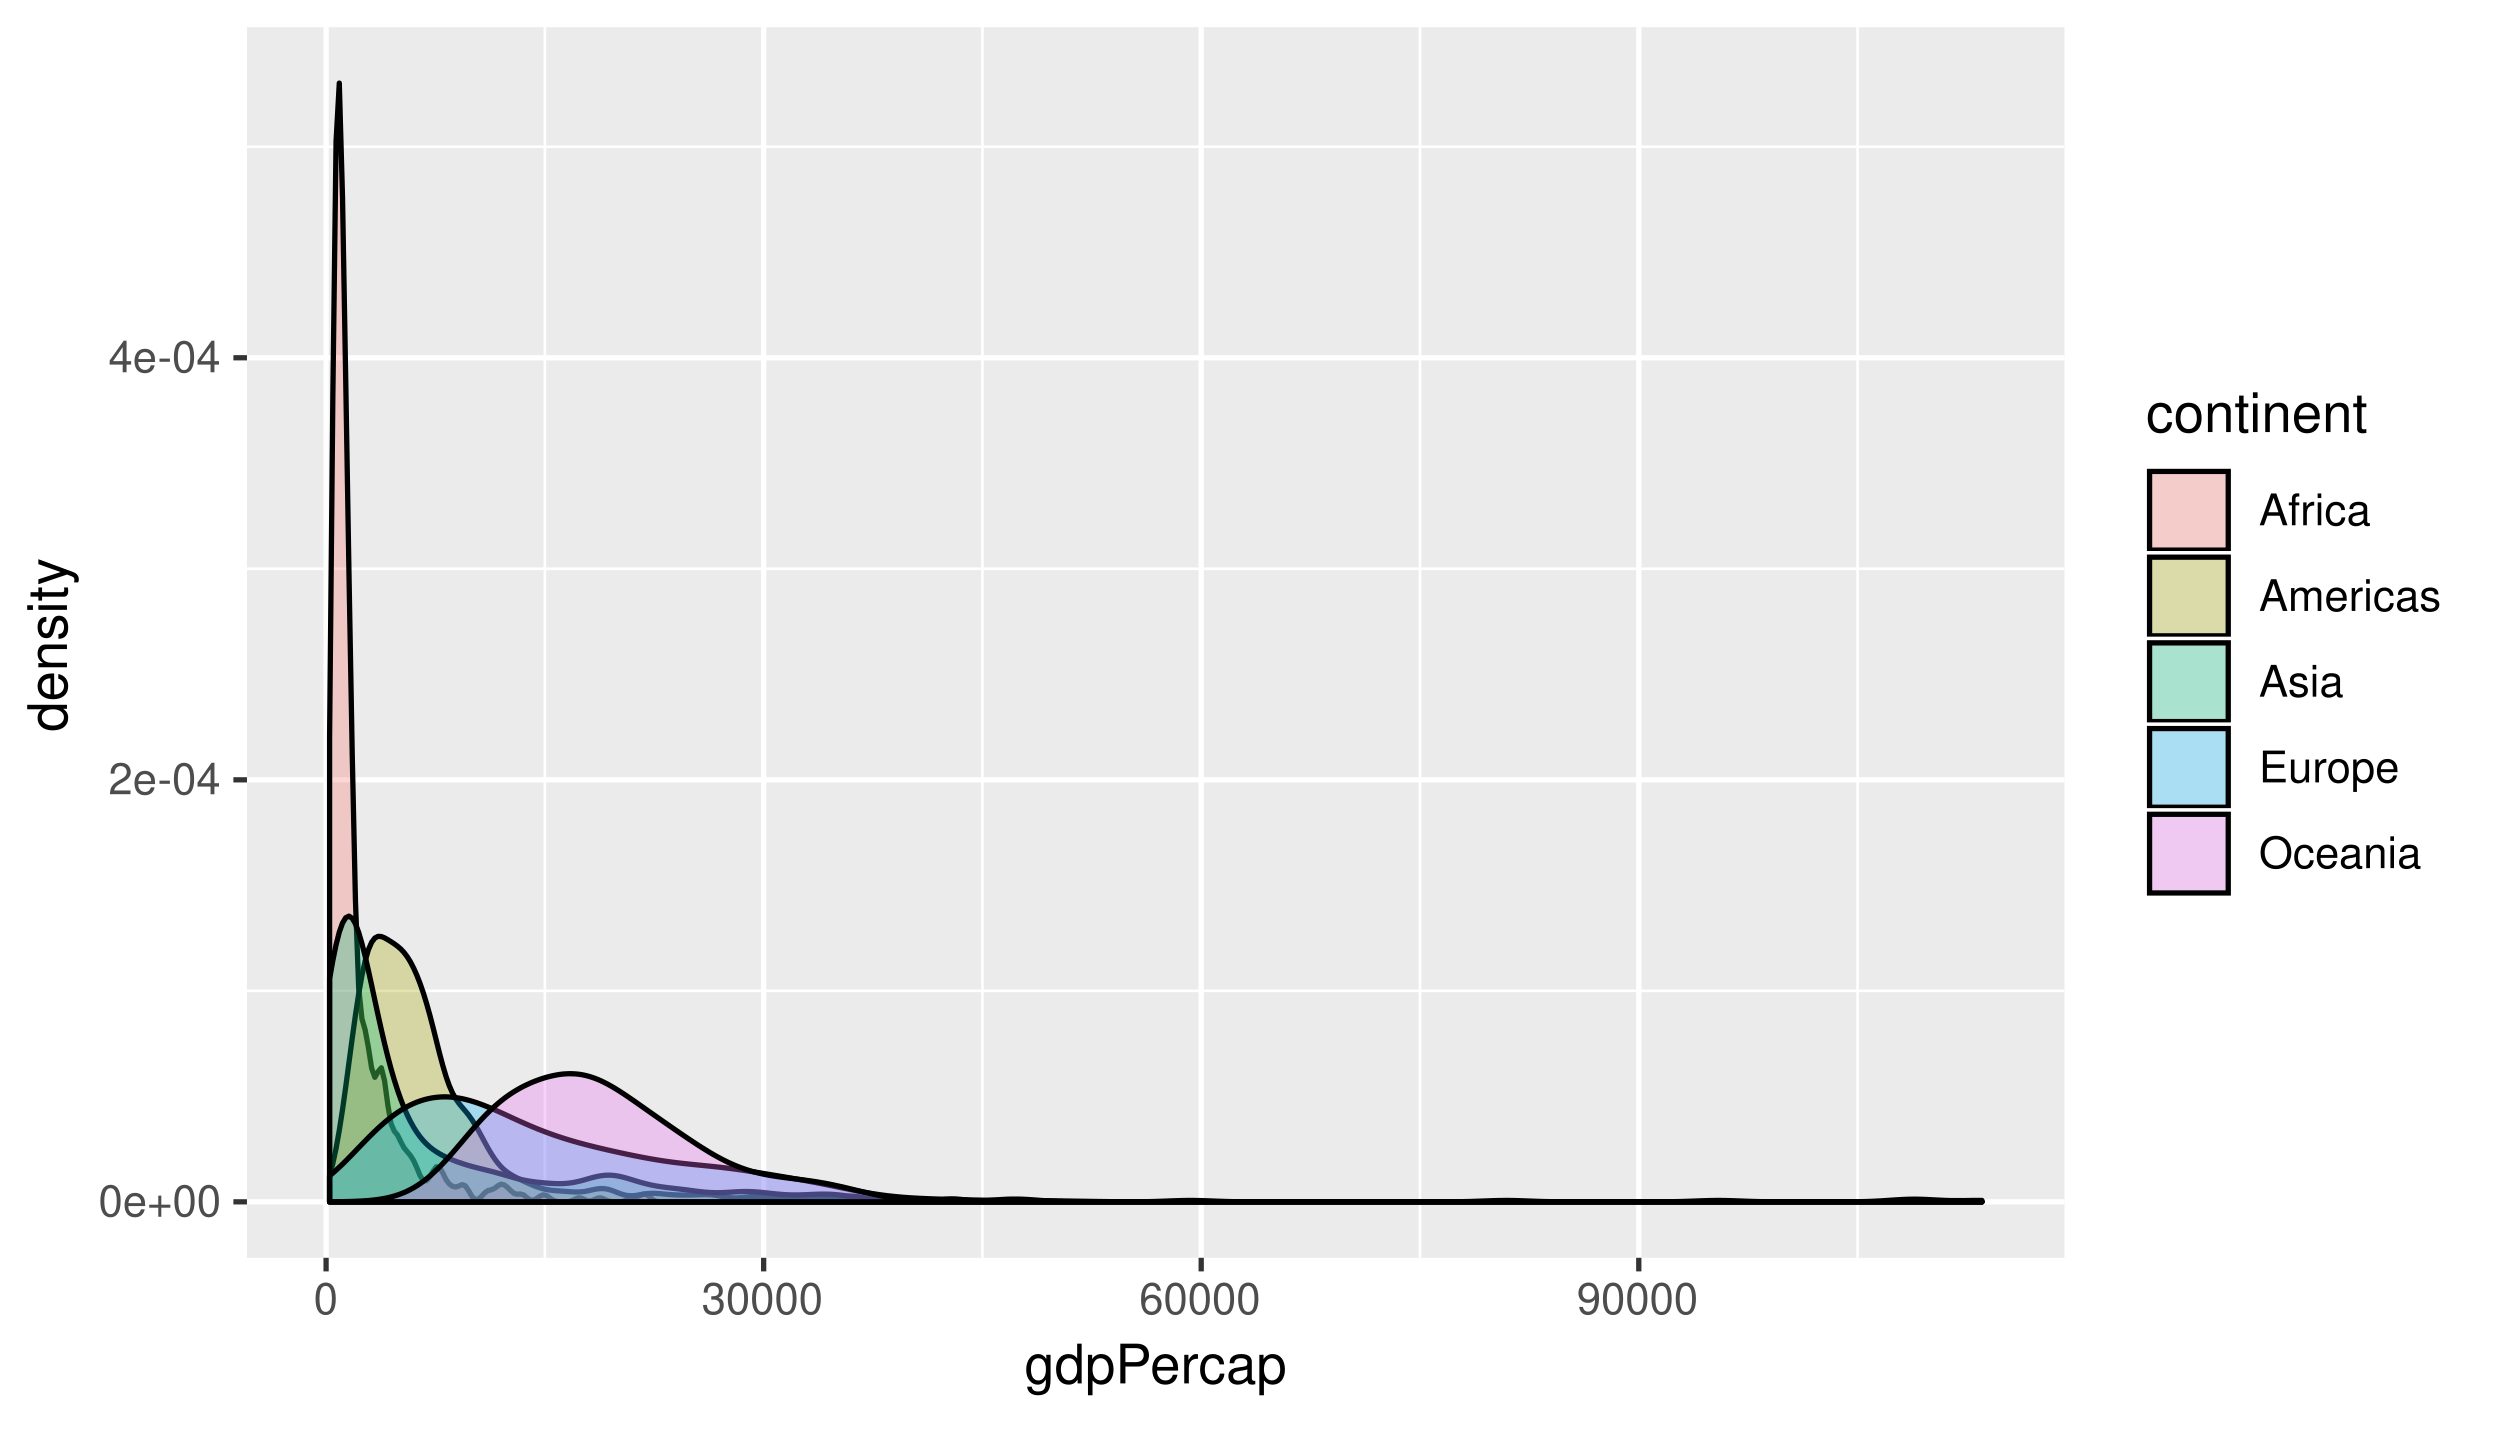 <?xml version="1.0" encoding="UTF-8"?>
<svg xmlns="http://www.w3.org/2000/svg" xmlns:xlink="http://www.w3.org/1999/xlink" width="504pt" height="288pt" viewBox="0 0 504 288" version="1.1">
<defs>
<g>
<symbol overflow="visible" id="glyph0-0">
<path style="stroke:none;" d=""/>
</symbol>
<symbol overflow="visible" id="glyph0-1">
<path style="stroke:none;" d="M 2.422 -6.359 C 1.844 -6.359 1.312 -6.094 0.984 -5.672 C 0.578 -5.109 0.375 -4.25 0.375 -3.078 C 0.375 -0.938 1.078 0.203 2.422 0.203 C 3.734 0.203 4.453 -0.938 4.453 -3.031 C 4.453 -4.25 4.266 -5.078 3.859 -5.672 C 3.531 -6.109 3.016 -6.359 2.422 -6.359 Z M 2.422 -5.672 C 3.25 -5.672 3.672 -4.828 3.672 -3.094 C 3.672 -1.281 3.266 -0.438 2.406 -0.438 C 1.578 -0.438 1.172 -1.312 1.172 -3.062 C 1.172 -4.828 1.578 -5.672 2.422 -5.672 Z M 2.422 -5.672 "/>
</symbol>
<symbol overflow="visible" id="glyph0-2">
<path style="stroke:none;" d="M 4.516 -2.062 C 4.516 -2.766 4.453 -3.188 4.328 -3.531 C 4.031 -4.281 3.328 -4.734 2.469 -4.734 C 1.172 -4.734 0.359 -3.766 0.359 -2.25 C 0.359 -0.719 1.141 0.203 2.453 0.203 C 3.5 0.203 4.234 -0.391 4.422 -1.406 L 3.672 -1.406 C 3.469 -0.797 3.062 -0.469 2.469 -0.469 C 2 -0.469 1.609 -0.688 1.359 -1.078 C 1.188 -1.344 1.125 -1.594 1.125 -2.062 Z M 1.141 -2.656 C 1.203 -3.516 1.719 -4.062 2.453 -4.062 C 3.203 -4.062 3.719 -3.484 3.719 -2.656 Z M 1.141 -2.656 "/>
</symbol>
<symbol overflow="visible" id="glyph0-3">
<path style="stroke:none;" d="M 4.703 -2.344 L 2.875 -2.344 L 2.875 -4.172 L 2.266 -4.172 L 2.266 -2.344 L 0.438 -2.344 L 0.438 -1.734 L 2.266 -1.734 L 2.266 0.094 L 2.875 0.094 L 2.875 -1.734 L 4.703 -1.734 Z M 4.703 -2.344 "/>
</symbol>
<symbol overflow="visible" id="glyph0-4">
<path style="stroke:none;" d="M 4.453 -0.766 L 1.172 -0.766 C 1.25 -1.297 1.531 -1.625 2.297 -2.094 L 3.172 -2.594 C 4.047 -3.062 4.5 -3.719 4.5 -4.5 C 4.5 -5.031 4.281 -5.531 3.922 -5.875 C 3.547 -6.203 3.094 -6.359 2.5 -6.359 C 1.703 -6.359 1.125 -6.078 0.781 -5.531 C 0.547 -5.203 0.453 -4.797 0.438 -4.156 L 1.219 -4.156 C 1.234 -4.594 1.297 -4.844 1.406 -5.062 C 1.594 -5.438 2 -5.688 2.469 -5.688 C 3.172 -5.688 3.703 -5.172 3.703 -4.484 C 3.703 -3.969 3.406 -3.531 2.859 -3.219 L 2.047 -2.75 C 0.75 -2 0.375 -1.406 0.297 -0.016 L 4.453 -0.016 Z M 4.453 -0.766 "/>
</symbol>
<symbol overflow="visible" id="glyph0-5">
<path style="stroke:none;" d="M 2.5 -2.75 L 0.406 -2.75 L 0.406 -2.109 L 2.5 -2.109 Z M 2.5 -2.75 "/>
</symbol>
<symbol overflow="visible" id="glyph0-6">
<path style="stroke:none;" d="M 2.875 -1.547 L 2.875 0 L 3.656 0 L 3.656 -1.547 L 4.578 -1.547 L 4.578 -2.234 L 3.656 -2.234 L 3.656 -6.359 L 3.078 -6.359 L 0.25 -2.359 L 0.25 -1.547 Z M 2.875 -2.234 L 0.922 -2.234 L 2.875 -5.047 Z M 2.875 -2.234 "/>
</symbol>
<symbol overflow="visible" id="glyph0-7">
<path style="stroke:none;" d="M 1.938 -2.922 L 2.359 -2.922 C 3.203 -2.922 3.656 -2.531 3.656 -1.766 C 3.656 -0.969 3.172 -0.484 2.375 -0.484 C 1.516 -0.484 1.109 -0.922 1.062 -1.844 L 0.281 -1.844 C 0.312 -1.344 0.406 -1 0.547 -0.719 C 0.875 -0.109 1.484 0.203 2.344 0.203 C 3.625 0.203 4.453 -0.578 4.453 -1.781 C 4.453 -2.594 4.141 -3.031 3.391 -3.297 C 3.969 -3.531 4.266 -3.969 4.266 -4.609 C 4.266 -5.703 3.547 -6.359 2.359 -6.359 C 1.109 -6.359 0.438 -5.656 0.406 -4.312 L 1.188 -4.312 C 1.203 -4.703 1.234 -4.922 1.328 -5.109 C 1.5 -5.469 1.891 -5.688 2.375 -5.688 C 3.062 -5.688 3.469 -5.266 3.469 -4.578 C 3.469 -4.141 3.312 -3.859 2.969 -3.719 C 2.766 -3.625 2.484 -3.594 1.938 -3.578 Z M 1.938 -2.922 "/>
</symbol>
<symbol overflow="visible" id="glyph0-8">
<path style="stroke:none;" d="M 4.375 -4.703 C 4.234 -5.75 3.562 -6.359 2.609 -6.359 C 1.922 -6.359 1.312 -6.031 0.938 -5.453 C 0.547 -4.828 0.375 -4.062 0.375 -2.906 C 0.375 -1.828 0.531 -1.156 0.906 -0.594 C 1.234 -0.078 1.781 0.203 2.469 0.203 C 3.656 0.203 4.516 -0.688 4.516 -1.922 C 4.516 -3.094 3.719 -3.922 2.609 -3.922 C 1.984 -3.922 1.5 -3.688 1.172 -3.234 C 1.172 -4.797 1.672 -5.672 2.562 -5.672 C 3.109 -5.672 3.484 -5.328 3.609 -4.703 Z M 2.5 -3.234 C 3.25 -3.234 3.719 -2.703 3.719 -1.859 C 3.719 -1.062 3.188 -0.484 2.484 -0.484 C 1.766 -0.484 1.219 -1.094 1.219 -1.906 C 1.219 -2.688 1.734 -3.234 2.5 -3.234 Z M 2.5 -3.234 "/>
</symbol>
<symbol overflow="visible" id="glyph0-9">
<path style="stroke:none;" d="M 0.469 -1.453 C 0.609 -0.406 1.281 0.203 2.234 0.203 C 2.922 0.203 3.547 -0.125 3.922 -0.703 C 4.297 -1.328 4.484 -2.109 4.484 -3.25 C 4.484 -4.328 4.312 -5 3.953 -5.562 C 3.609 -6.094 3.062 -6.359 2.375 -6.359 C 1.188 -6.359 0.328 -5.469 0.328 -4.234 C 0.328 -3.062 1.125 -2.25 2.25 -2.25 C 2.844 -2.25 3.281 -2.453 3.672 -2.938 C 3.672 -1.359 3.172 -0.484 2.281 -0.484 C 1.734 -0.484 1.359 -0.828 1.234 -1.453 Z M 2.359 -5.688 C 3.094 -5.688 3.641 -5.078 3.641 -4.25 C 3.641 -3.469 3.109 -2.922 2.344 -2.922 C 1.594 -2.922 1.125 -3.453 1.125 -4.297 C 1.125 -5.109 1.641 -5.688 2.359 -5.688 Z M 2.359 -5.688 "/>
</symbol>
<symbol overflow="visible" id="glyph0-10">
<path style="stroke:none;" d="M 4.172 -1.922 L 4.828 0 L 5.75 0 L 3.5 -6.406 L 2.438 -6.406 L 0.156 0 L 1.016 0 L 1.703 -1.922 Z M 3.938 -2.609 L 1.906 -2.609 L 2.953 -5.531 Z M 3.938 -2.609 "/>
</symbol>
<symbol overflow="visible" id="glyph0-11">
<path style="stroke:none;" d="M 2.266 -4.609 L 1.5 -4.609 L 1.5 -5.328 C 1.5 -5.641 1.672 -5.797 2.016 -5.797 C 2.078 -5.797 2.109 -5.797 2.266 -5.781 L 2.266 -6.391 C 2.109 -6.438 2 -6.438 1.859 -6.438 C 1.172 -6.438 0.781 -6.047 0.781 -5.391 L 0.781 -4.609 L 0.156 -4.609 L 0.156 -4.016 L 0.781 -4.016 L 0.781 0 L 1.5 0 L 1.5 -4.016 L 2.266 -4.016 Z M 2.266 -4.609 "/>
</symbol>
<symbol overflow="visible" id="glyph0-12">
<path style="stroke:none;" d="M 0.609 -4.609 L 0.609 0 L 1.344 0 L 1.344 -2.391 C 1.359 -3.5 1.812 -4 2.828 -3.969 L 2.828 -4.719 C 2.703 -4.734 2.625 -4.734 2.547 -4.734 C 2.062 -4.734 1.703 -4.453 1.281 -3.781 L 1.281 -4.609 Z M 0.609 -4.609 "/>
</symbol>
<symbol overflow="visible" id="glyph0-13">
<path style="stroke:none;" d="M 1.312 -4.609 L 0.594 -4.609 L 0.594 0 L 1.312 0 Z M 1.312 -6.406 L 0.578 -6.406 L 0.578 -5.484 L 1.312 -5.484 Z M 1.312 -6.406 "/>
</symbol>
<symbol overflow="visible" id="glyph0-14">
<path style="stroke:none;" d="M 4.141 -3.062 C 4.109 -3.516 4.016 -3.797 3.828 -4.062 C 3.516 -4.484 2.969 -4.734 2.328 -4.734 C 1.078 -4.734 0.266 -3.75 0.266 -2.219 C 0.266 -0.734 1.062 0.203 2.312 0.203 C 3.406 0.203 4.109 -0.453 4.203 -1.578 L 3.453 -1.578 C 3.328 -0.844 2.953 -0.469 2.328 -0.469 C 1.516 -0.469 1.031 -1.141 1.031 -2.219 C 1.031 -3.375 1.516 -4.062 2.312 -4.062 C 2.922 -4.062 3.312 -3.703 3.406 -3.062 Z M 4.141 -3.062 "/>
</symbol>
<symbol overflow="visible" id="glyph0-15">
<path style="stroke:none;" d="M 4.703 -0.438 C 4.625 -0.406 4.594 -0.406 4.547 -0.406 C 4.297 -0.406 4.156 -0.547 4.156 -0.781 L 4.156 -3.484 C 4.156 -4.297 3.547 -4.734 2.422 -4.734 C 1.734 -4.734 1.203 -4.547 0.891 -4.203 C 0.672 -3.969 0.594 -3.703 0.578 -3.25 L 1.312 -3.25 C 1.375 -3.812 1.703 -4.062 2.391 -4.062 C 3.062 -4.062 3.422 -3.812 3.422 -3.375 L 3.422 -3.188 C 3.406 -2.875 3.25 -2.75 2.656 -2.672 C 1.625 -2.547 1.453 -2.5 1.172 -2.391 C 0.641 -2.156 0.375 -1.766 0.375 -1.156 C 0.375 -0.328 0.953 0.203 1.875 0.203 C 2.469 0.203 2.922 0 3.453 -0.469 C 3.5 0 3.734 0.203 4.203 0.203 C 4.359 0.203 4.453 0.188 4.703 0.125 Z M 3.422 -1.453 C 3.422 -1.203 3.359 -1.062 3.125 -0.859 C 2.828 -0.578 2.469 -0.438 2.047 -0.438 C 1.469 -0.438 1.141 -0.719 1.141 -1.172 C 1.141 -1.656 1.453 -1.906 2.25 -2.016 C 3.031 -2.125 3.172 -2.156 3.422 -2.281 Z M 3.422 -1.453 "/>
</symbol>
<symbol overflow="visible" id="glyph0-16">
<path style="stroke:none;" d="M 0.609 -4.609 L 0.609 0 L 1.359 0 L 1.359 -2.891 C 1.359 -3.562 1.844 -4.094 2.438 -4.094 C 2.984 -4.094 3.297 -3.766 3.297 -3.172 L 3.297 0 L 4.031 0 L 4.031 -2.891 C 4.031 -3.562 4.516 -4.094 5.109 -4.094 C 5.641 -4.094 5.969 -3.75 5.969 -3.172 L 5.969 0 L 6.703 0 L 6.703 -3.453 C 6.703 -4.281 6.234 -4.734 5.359 -4.734 C 4.75 -4.734 4.375 -4.562 3.953 -4.031 C 3.672 -4.531 3.312 -4.734 2.703 -4.734 C 2.094 -4.734 1.688 -4.516 1.297 -3.953 L 1.297 -4.609 Z M 0.609 -4.609 "/>
</symbol>
<symbol overflow="visible" id="glyph0-17">
<path style="stroke:none;" d="M 3.859 -3.328 C 3.844 -4.234 3.25 -4.734 2.188 -4.734 C 1.109 -4.734 0.406 -4.188 0.406 -3.328 C 0.406 -2.609 0.781 -2.266 1.875 -2 L 2.562 -1.844 C 3.062 -1.719 3.266 -1.531 3.266 -1.203 C 3.266 -0.766 2.844 -0.469 2.203 -0.469 C 1.797 -0.469 1.469 -0.594 1.281 -0.781 C 1.172 -0.922 1.125 -1.047 1.078 -1.375 L 0.297 -1.375 C 0.328 -0.312 0.938 0.203 2.141 0.203 C 3.297 0.203 4.031 -0.375 4.031 -1.266 C 4.031 -1.938 3.656 -2.328 2.734 -2.547 L 2.031 -2.703 C 1.438 -2.844 1.172 -3.047 1.172 -3.375 C 1.172 -3.797 1.562 -4.062 2.156 -4.062 C 2.75 -4.062 3.062 -3.812 3.078 -3.328 Z M 3.859 -3.328 "/>
</symbol>
<symbol overflow="visible" id="glyph0-18">
<path style="stroke:none;" d="M 1.609 -2.922 L 5.109 -2.922 L 5.109 -3.641 L 1.609 -3.641 L 1.609 -5.688 L 5.234 -5.688 L 5.234 -6.406 L 0.797 -6.406 L 0.797 0 L 5.391 0 L 5.391 -0.719 L 1.609 -0.719 Z M 1.609 -2.922 "/>
</symbol>
<symbol overflow="visible" id="glyph0-19">
<path style="stroke:none;" d="M 4.234 0 L 4.234 -4.609 L 3.516 -4.609 L 3.516 -2 C 3.516 -1.062 3.016 -0.438 2.25 -0.438 C 1.672 -0.438 1.297 -0.797 1.297 -1.344 L 1.297 -4.609 L 0.578 -4.609 L 0.578 -1.062 C 0.578 -0.297 1.141 0.203 2.047 0.203 C 2.719 0.203 3.156 -0.031 3.578 -0.641 L 3.578 0 Z M 4.234 0 "/>
</symbol>
<symbol overflow="visible" id="glyph0-20">
<path style="stroke:none;" d="M 2.391 -4.734 C 1.094 -4.734 0.312 -3.812 0.312 -2.266 C 0.312 -0.719 1.094 0.203 2.406 0.203 C 3.703 0.203 4.484 -0.719 4.484 -2.234 C 4.484 -3.828 3.734 -4.734 2.391 -4.734 Z M 2.406 -4.062 C 3.234 -4.062 3.719 -3.391 3.719 -2.25 C 3.719 -1.156 3.203 -0.469 2.406 -0.469 C 1.578 -0.469 1.078 -1.156 1.078 -2.266 C 1.078 -3.391 1.578 -4.062 2.406 -4.062 Z M 2.406 -4.062 "/>
</symbol>
<symbol overflow="visible" id="glyph0-21">
<path style="stroke:none;" d="M 0.469 1.922 L 1.219 1.922 L 1.219 -0.484 C 1.594 -0.016 2.031 0.203 2.625 0.203 C 3.828 0.203 4.594 -0.75 4.594 -2.219 C 4.594 -3.781 3.844 -4.734 2.625 -4.734 C 2 -4.734 1.5 -4.453 1.156 -3.922 L 1.156 -4.609 L 0.469 -4.609 Z M 2.5 -4.062 C 3.312 -4.062 3.828 -3.344 3.828 -2.25 C 3.828 -1.203 3.297 -0.484 2.5 -0.484 C 1.719 -0.484 1.219 -1.188 1.219 -2.266 C 1.219 -3.359 1.719 -4.062 2.5 -4.062 Z M 2.5 -4.062 "/>
</symbol>
<symbol overflow="visible" id="glyph0-22">
<path style="stroke:none;" d="M 3.422 -6.516 C 1.578 -6.516 0.328 -5.156 0.328 -3.156 C 0.328 -1.141 1.578 0.203 3.438 0.203 C 4.219 0.203 4.906 -0.031 5.422 -0.469 C 6.109 -1.062 6.531 -2.062 6.531 -3.109 C 6.531 -5.172 5.297 -6.516 3.422 -6.516 Z M 3.422 -5.797 C 4.812 -5.797 5.703 -4.75 5.703 -3.125 C 5.703 -1.578 4.781 -0.516 3.438 -0.516 C 2.062 -0.516 1.156 -1.578 1.156 -3.156 C 1.156 -4.734 2.062 -5.797 3.422 -5.797 Z M 3.422 -5.797 "/>
</symbol>
<symbol overflow="visible" id="glyph0-23">
<path style="stroke:none;" d="M 0.609 -4.609 L 0.609 0 L 1.359 0 L 1.359 -2.547 C 1.359 -3.484 1.844 -4.094 2.609 -4.094 C 3.188 -4.094 3.547 -3.75 3.547 -3.188 L 3.547 0 L 4.281 0 L 4.281 -3.484 C 4.281 -4.25 3.719 -4.734 2.828 -4.734 C 2.141 -4.734 1.703 -4.484 1.297 -3.828 L 1.297 -4.609 Z M 0.609 -4.609 "/>
</symbol>
<symbol overflow="visible" id="glyph1-0">
<path style="stroke:none;" d=""/>
</symbol>
<symbol overflow="visible" id="glyph1-1">
<path style="stroke:none;" d="M 4.438 -5.766 L 4.438 -4.922 C 3.984 -5.625 3.469 -5.922 2.75 -5.922 C 1.359 -5.922 0.391 -4.625 0.391 -2.781 C 0.391 -1.812 0.609 -1.109 1.109 -0.531 C 1.547 -0.016 2.094 0.25 2.688 0.25 C 3.375 0.25 3.875 -0.062 4.359 -0.781 L 4.359 -0.484 C 4.359 1.062 3.922 1.625 2.781 1.625 C 2 1.625 1.594 1.312 1.5 0.656 L 0.578 0.656 C 0.656 1.734 1.5 2.391 2.766 2.391 C 3.609 2.391 4.312 2.125 4.688 1.656 C 5.125 1.125 5.297 0.406 5.297 -0.953 L 5.297 -5.766 Z M 2.844 -5.078 C 3.812 -5.078 4.359 -4.266 4.359 -2.812 C 4.359 -1.406 3.797 -0.594 2.844 -0.594 C 1.891 -0.594 1.344 -1.422 1.344 -2.844 C 1.344 -4.25 1.891 -5.078 2.844 -5.078 Z M 2.844 -5.078 "/>
</symbol>
<symbol overflow="visible" id="glyph1-2">
<path style="stroke:none;" d="M 5.438 -8.016 L 4.531 -8.016 L 4.531 -5.031 C 4.141 -5.625 3.531 -5.922 2.766 -5.922 C 1.266 -5.922 0.281 -4.734 0.281 -2.891 C 0.281 -0.953 1.234 0.25 2.797 0.25 C 3.594 0.25 4.141 -0.047 4.625 -0.766 L 4.625 0 L 5.438 0 Z M 2.922 -5.078 C 3.906 -5.078 4.531 -4.203 4.531 -2.812 C 4.531 -1.484 3.891 -0.609 2.922 -0.609 C 1.906 -0.609 1.25 -1.5 1.25 -2.844 C 1.25 -4.188 1.906 -5.078 2.922 -5.078 Z M 2.922 -5.078 "/>
</symbol>
<symbol overflow="visible" id="glyph1-3">
<path style="stroke:none;" d="M 0.594 2.391 L 1.516 2.391 L 1.516 -0.609 C 2 -0.016 2.547 0.25 3.281 0.25 C 4.781 0.25 5.75 -0.953 5.75 -2.781 C 5.75 -4.719 4.812 -5.922 3.281 -5.922 C 2.5 -5.922 1.875 -5.578 1.438 -4.891 L 1.438 -5.766 L 0.594 -5.766 Z M 3.125 -5.078 C 4.141 -5.078 4.797 -4.188 4.797 -2.812 C 4.797 -1.5 4.125 -0.609 3.125 -0.609 C 2.141 -0.609 1.516 -1.484 1.516 -2.844 C 1.516 -4.188 2.141 -5.078 3.125 -5.078 Z M 3.125 -5.078 "/>
</symbol>
<symbol overflow="visible" id="glyph1-4">
<path style="stroke:none;" d="M 2.031 -3.406 L 4.547 -3.406 C 5.172 -3.406 5.672 -3.594 6.094 -3.969 C 6.578 -4.406 6.781 -4.922 6.781 -5.672 C 6.781 -7.172 5.891 -8.016 4.312 -8.016 L 1 -8.016 L 1 0 L 2.031 0 Z M 2.031 -4.297 L 2.031 -7.109 L 4.156 -7.109 C 5.141 -7.109 5.719 -6.594 5.719 -5.703 C 5.719 -4.828 5.141 -4.297 4.156 -4.297 Z M 2.031 -4.297 "/>
</symbol>
<symbol overflow="visible" id="glyph1-5">
<path style="stroke:none;" d="M 5.641 -2.578 C 5.641 -3.453 5.578 -3.984 5.406 -4.406 C 5.031 -5.359 4.156 -5.922 3.078 -5.922 C 1.469 -5.922 0.438 -4.703 0.438 -2.812 C 0.438 -0.906 1.438 0.25 3.062 0.25 C 4.375 0.25 5.297 -0.5 5.516 -1.75 L 4.594 -1.75 C 4.344 -0.984 3.828 -0.594 3.094 -0.594 C 2.516 -0.594 2.016 -0.859 1.703 -1.344 C 1.484 -1.672 1.406 -2 1.391 -2.578 Z M 1.422 -3.328 C 1.5 -4.391 2.141 -5.078 3.062 -5.078 C 4 -5.078 4.656 -4.359 4.656 -3.328 Z M 1.422 -3.328 "/>
</symbol>
<symbol overflow="visible" id="glyph1-6">
<path style="stroke:none;" d="M 0.766 -5.766 L 0.766 0 L 1.688 0 L 1.688 -2.984 C 1.688 -4.375 2.266 -5 3.531 -4.969 L 3.531 -5.891 C 3.375 -5.922 3.281 -5.922 3.172 -5.922 C 2.578 -5.922 2.141 -5.578 1.609 -4.719 L 1.609 -5.766 Z M 0.766 -5.766 "/>
</symbol>
<symbol overflow="visible" id="glyph1-7">
<path style="stroke:none;" d="M 5.188 -3.828 C 5.141 -4.391 5.016 -4.75 4.797 -5.078 C 4.406 -5.609 3.703 -5.922 2.906 -5.922 C 1.344 -5.922 0.344 -4.703 0.344 -2.781 C 0.344 -0.922 1.328 0.25 2.891 0.25 C 4.266 0.25 5.141 -0.578 5.25 -1.984 L 4.328 -1.984 C 4.172 -1.062 3.703 -0.594 2.922 -0.594 C 1.906 -0.594 1.297 -1.422 1.297 -2.781 C 1.297 -4.219 1.891 -5.078 2.891 -5.078 C 3.656 -5.078 4.141 -4.625 4.25 -3.828 Z M 5.188 -3.828 "/>
</symbol>
<symbol overflow="visible" id="glyph1-8">
<path style="stroke:none;" d="M 5.891 -0.531 C 5.781 -0.516 5.734 -0.516 5.688 -0.516 C 5.375 -0.516 5.188 -0.688 5.188 -0.969 L 5.188 -4.359 C 5.188 -5.375 4.438 -5.922 3.031 -5.922 C 2.172 -5.922 1.5 -5.688 1.109 -5.266 C 0.844 -4.969 0.734 -4.625 0.719 -4.062 L 1.641 -4.062 C 1.719 -4.766 2.141 -5.078 2.984 -5.078 C 3.828 -5.078 4.281 -4.781 4.281 -4.219 L 4.281 -3.984 C 4.266 -3.594 4.062 -3.438 3.328 -3.344 C 2.031 -3.172 1.828 -3.141 1.469 -2.984 C 0.797 -2.703 0.469 -2.203 0.469 -1.453 C 0.469 -0.406 1.188 0.25 2.359 0.25 C 3.078 0.25 3.656 0 4.312 -0.594 C 4.375 0 4.656 0.25 5.266 0.25 C 5.453 0.25 5.578 0.234 5.891 0.156 Z M 4.281 -1.812 C 4.281 -1.5 4.188 -1.312 3.922 -1.062 C 3.547 -0.719 3.094 -0.547 2.547 -0.547 C 1.844 -0.547 1.422 -0.891 1.422 -1.469 C 1.422 -2.078 1.812 -2.391 2.812 -2.531 C 3.781 -2.656 3.969 -2.703 4.281 -2.844 Z M 4.281 -1.812 "/>
</symbol>
<symbol overflow="visible" id="glyph1-9">
<path style="stroke:none;" d="M 2.984 -5.922 C 1.359 -5.922 0.391 -4.781 0.391 -2.844 C 0.391 -0.891 1.359 0.25 3 0.25 C 4.625 0.25 5.609 -0.906 5.609 -2.797 C 5.609 -4.797 4.656 -5.922 2.984 -5.922 Z M 3 -5.078 C 4.031 -5.078 4.656 -4.234 4.656 -2.812 C 4.656 -1.438 4.016 -0.594 3 -0.594 C 1.984 -0.594 1.359 -1.438 1.359 -2.844 C 1.359 -4.234 1.984 -5.078 3 -5.078 Z M 3 -5.078 "/>
</symbol>
<symbol overflow="visible" id="glyph1-10">
<path style="stroke:none;" d="M 0.766 -5.766 L 0.766 0 L 1.688 0 L 1.688 -3.172 C 1.688 -4.359 2.312 -5.125 3.25 -5.125 C 3.984 -5.125 4.438 -4.688 4.438 -4 L 4.438 0 L 5.359 0 L 5.359 -4.359 C 5.359 -5.312 4.641 -5.922 3.531 -5.922 C 2.672 -5.922 2.125 -5.594 1.609 -4.797 L 1.609 -5.766 Z M 0.766 -5.766 "/>
</symbol>
<symbol overflow="visible" id="glyph1-11">
<path style="stroke:none;" d="M 2.797 -5.766 L 1.844 -5.766 L 1.844 -7.344 L 0.938 -7.344 L 0.938 -5.766 L 0.156 -5.766 L 0.156 -5.016 L 0.938 -5.016 L 0.938 -0.656 C 0.938 -0.062 1.328 0.25 2.047 0.25 C 2.281 0.25 2.484 0.234 2.797 0.172 L 2.797 -0.594 C 2.656 -0.562 2.547 -0.547 2.359 -0.547 C 1.953 -0.547 1.844 -0.656 1.844 -1.062 L 1.844 -5.016 L 2.797 -5.016 Z M 2.797 -5.766 "/>
</symbol>
<symbol overflow="visible" id="glyph1-12">
<path style="stroke:none;" d="M 1.656 -5.766 L 0.734 -5.766 L 0.734 0 L 1.656 0 Z M 1.656 -8.016 L 0.719 -8.016 L 0.719 -6.859 L 1.656 -6.859 Z M 1.656 -8.016 "/>
</symbol>
<symbol overflow="visible" id="glyph2-0">
<path style="stroke:none;" d=""/>
</symbol>
<symbol overflow="visible" id="glyph2-1">
<path style="stroke:none;" d="M -8.016 -5.438 L -8.016 -4.531 L -5.031 -4.531 C -5.625 -4.141 -5.922 -3.531 -5.922 -2.766 C -5.922 -1.266 -4.734 -0.281 -2.891 -0.281 C -0.953 -0.281 0.25 -1.234 0.25 -2.797 C 0.25 -3.594 -0.047 -4.141 -0.766 -4.625 L 0 -4.625 L 0 -5.438 Z M -5.078 -2.922 C -5.078 -3.906 -4.203 -4.531 -2.812 -4.531 C -1.484 -4.531 -0.609 -3.891 -0.609 -2.922 C -0.609 -1.906 -1.5 -1.25 -2.844 -1.25 C -4.188 -1.25 -5.078 -1.906 -5.078 -2.922 Z M -5.078 -2.922 "/>
</symbol>
<symbol overflow="visible" id="glyph2-2">
<path style="stroke:none;" d="M -2.578 -5.641 C -3.453 -5.641 -3.984 -5.578 -4.406 -5.406 C -5.359 -5.031 -5.922 -4.156 -5.922 -3.078 C -5.922 -1.469 -4.703 -0.438 -2.812 -0.438 C -0.906 -0.438 0.25 -1.438 0.25 -3.062 C 0.25 -4.375 -0.5 -5.297 -1.75 -5.516 L -1.75 -4.594 C -0.984 -4.344 -0.594 -3.828 -0.594 -3.094 C -0.594 -2.516 -0.859 -2.016 -1.344 -1.703 C -1.672 -1.484 -2 -1.406 -2.578 -1.391 Z M -3.328 -1.422 C -4.391 -1.5 -5.078 -2.141 -5.078 -3.062 C -5.078 -4 -4.359 -4.656 -3.328 -4.656 Z M -3.328 -1.422 "/>
</symbol>
<symbol overflow="visible" id="glyph2-3">
<path style="stroke:none;" d="M -5.766 -0.766 L 0 -0.766 L 0 -1.688 L -3.172 -1.688 C -4.359 -1.688 -5.125 -2.312 -5.125 -3.25 C -5.125 -3.984 -4.688 -4.438 -4 -4.438 L 0 -4.438 L 0 -5.359 L -4.359 -5.359 C -5.312 -5.359 -5.922 -4.641 -5.922 -3.531 C -5.922 -2.672 -5.594 -2.125 -4.797 -1.609 L -5.766 -1.609 Z M -5.766 -0.766 "/>
</symbol>
<symbol overflow="visible" id="glyph2-4">
<path style="stroke:none;" d="M -4.156 -4.812 C -5.297 -4.812 -5.922 -4.062 -5.922 -2.734 C -5.922 -1.391 -5.234 -0.516 -4.172 -0.516 C -3.266 -0.516 -2.844 -0.984 -2.516 -2.344 L -2.297 -3.203 C -2.141 -3.844 -1.906 -4.094 -1.5 -4.094 C -0.953 -4.094 -0.594 -3.547 -0.594 -2.75 C -0.594 -2.25 -0.734 -1.844 -0.984 -1.609 C -1.141 -1.469 -1.312 -1.391 -1.719 -1.344 L -1.719 -0.375 C -0.391 -0.422 0.25 -1.172 0.25 -2.672 C 0.25 -4.125 -0.469 -5.047 -1.578 -5.047 C -2.438 -5.047 -2.906 -4.562 -3.172 -3.422 L -3.391 -2.547 C -3.562 -1.797 -3.812 -1.469 -4.219 -1.469 C -4.75 -1.469 -5.078 -1.953 -5.078 -2.688 C -5.078 -3.438 -4.766 -3.828 -4.156 -3.844 Z M -4.156 -4.812 "/>
</symbol>
<symbol overflow="visible" id="glyph2-5">
<path style="stroke:none;" d="M -5.766 -1.656 L -5.766 -0.734 L 0 -0.734 L 0 -1.656 Z M -8.016 -1.656 L -8.016 -0.719 L -6.859 -0.719 L -6.859 -1.656 Z M -8.016 -1.656 "/>
</symbol>
<symbol overflow="visible" id="glyph2-6">
<path style="stroke:none;" d="M -5.766 -2.797 L -5.766 -1.844 L -7.344 -1.844 L -7.344 -0.938 L -5.766 -0.938 L -5.766 -0.156 L -5.016 -0.156 L -5.016 -0.938 L -0.656 -0.938 C -0.062 -0.938 0.25 -1.328 0.25 -2.047 C 0.25 -2.281 0.234 -2.484 0.172 -2.797 L -0.594 -2.797 C -0.562 -2.656 -0.547 -2.547 -0.547 -2.359 C -0.547 -1.953 -0.656 -1.844 -1.062 -1.844 L -5.016 -1.844 L -5.016 -2.797 Z M -5.766 -2.797 "/>
</symbol>
<symbol overflow="visible" id="glyph2-7">
<path style="stroke:none;" d="M -5.766 -4.266 L -1.281 -2.672 L -5.766 -1.203 L -5.766 -0.219 L 0.016 -2.172 L 0.938 -1.812 C 1.344 -1.656 1.5 -1.469 1.5 -1.078 C 1.5 -0.922 1.469 -0.797 1.438 -0.594 L 2.25 -0.594 C 2.359 -0.781 2.391 -0.969 2.391 -1.203 C 2.391 -1.5 2.297 -1.828 2.125 -2.062 C 1.906 -2.359 1.672 -2.516 1.203 -2.688 L -5.766 -5.266 Z M -5.766 -4.266 "/>
</symbol>
</g>
<clipPath id="clip1">
  <path d="M 49.789 5.48 L 417 5.48 L 417 254 L 49.789 254 Z M 49.789 5.48 "/>
</clipPath>
<clipPath id="clip2">
  <path d="M 49.789 199 L 417 199 L 417 201 L 49.789 201 Z M 49.789 199 "/>
</clipPath>
<clipPath id="clip3">
  <path d="M 49.789 114 L 417 114 L 417 115 L 49.789 115 Z M 49.789 114 "/>
</clipPath>
<clipPath id="clip4">
  <path d="M 49.789 29 L 417 29 L 417 30 L 49.789 30 Z M 49.789 29 "/>
</clipPath>
<clipPath id="clip5">
  <path d="M 109 5.48 L 111 5.48 L 111 254 L 109 254 Z M 109 5.48 "/>
</clipPath>
<clipPath id="clip6">
  <path d="M 197 5.48 L 199 5.48 L 199 254 L 197 254 Z M 197 5.48 "/>
</clipPath>
<clipPath id="clip7">
  <path d="M 286 5.48 L 287 5.48 L 287 254 L 286 254 Z M 286 5.48 "/>
</clipPath>
<clipPath id="clip8">
  <path d="M 374 5.48 L 375 5.48 L 375 254 L 374 254 Z M 374 5.48 "/>
</clipPath>
<clipPath id="clip9">
  <path d="M 49.789 241 L 417 241 L 417 243 L 49.789 243 Z M 49.789 241 "/>
</clipPath>
<clipPath id="clip10">
  <path d="M 49.789 156 L 417 156 L 417 158 L 49.789 158 Z M 49.789 156 "/>
</clipPath>
<clipPath id="clip11">
  <path d="M 49.789 71 L 417 71 L 417 73 L 49.789 73 Z M 49.789 71 "/>
</clipPath>
<clipPath id="clip12">
  <path d="M 65 5.48 L 67 5.48 L 67 254.57 L 65 254.57 Z M 65 5.48 "/>
</clipPath>
<clipPath id="clip13">
  <path d="M 153 5.48 L 155 5.48 L 155 254.57 L 153 254.57 Z M 153 5.48 "/>
</clipPath>
<clipPath id="clip14">
  <path d="M 241 5.48 L 243 5.48 L 243 254.57 L 241 254.57 Z M 241 5.48 "/>
</clipPath>
<clipPath id="clip15">
  <path d="M 329 5.48 L 331 5.48 L 331 254.57 L 329 254.57 Z M 329 5.48 "/>
</clipPath>
</defs>
<g id="surface133">
<rect x="0" y="0" width="504" height="288" style="fill:rgb(100%,100%,100%);fill-opacity:1;stroke:none;"/>
<rect x="0" y="0" width="504" height="288" style="fill:rgb(100%,100%,100%);fill-opacity:1;stroke:none;"/>
<path style="fill:none;stroke-width:1.067;stroke-linecap:round;stroke-linejoin:round;stroke:rgb(100%,100%,100%);stroke-opacity:1;stroke-miterlimit:10;" d="M 0 288 L 504 288 L 504 0 L 0 0 Z M 0 288 "/>
<g clip-path="url(#clip1)" clip-rule="nonzero">
<path style=" stroke:none;fill-rule:nonzero;fill:rgb(92.157%,92.157%,92.157%);fill-opacity:1;" d="M 49.789 253.57 L 416.203 253.57 L 416.203 5.48 L 49.789 5.48 Z M 49.789 253.57 "/>
</g>
<g clip-path="url(#clip2)" clip-rule="nonzero">
<path style="fill:none;stroke-width:0.533;stroke-linecap:butt;stroke-linejoin:round;stroke:rgb(100%,100%,100%);stroke-opacity:1;stroke-miterlimit:10;" d="M 49.789 199.754 L 416.207 199.754 "/>
</g>
<g clip-path="url(#clip3)" clip-rule="nonzero">
<path style="fill:none;stroke-width:0.533;stroke-linecap:butt;stroke-linejoin:round;stroke:rgb(100%,100%,100%);stroke-opacity:1;stroke-miterlimit:10;" d="M 49.789 114.672 L 416.207 114.672 "/>
</g>
<g clip-path="url(#clip4)" clip-rule="nonzero">
<path style="fill:none;stroke-width:0.533;stroke-linecap:butt;stroke-linejoin:round;stroke:rgb(100%,100%,100%);stroke-opacity:1;stroke-miterlimit:10;" d="M 49.789 29.59 L 416.207 29.59 "/>
</g>
<g clip-path="url(#clip5)" clip-rule="nonzero">
<path style="fill:none;stroke-width:0.533;stroke-linecap:butt;stroke-linejoin:round;stroke:rgb(100%,100%,100%);stroke-opacity:1;stroke-miterlimit:10;" d="M 109.844 253.57 L 109.844 5.48 "/>
</g>
<g clip-path="url(#clip6)" clip-rule="nonzero">
<path style="fill:none;stroke-width:0.533;stroke-linecap:butt;stroke-linejoin:round;stroke:rgb(100%,100%,100%);stroke-opacity:1;stroke-miterlimit:10;" d="M 198.059 253.57 L 198.059 5.48 "/>
</g>
<g clip-path="url(#clip7)" clip-rule="nonzero">
<path style="fill:none;stroke-width:0.533;stroke-linecap:butt;stroke-linejoin:round;stroke:rgb(100%,100%,100%);stroke-opacity:1;stroke-miterlimit:10;" d="M 286.273 253.57 L 286.273 5.48 "/>
</g>
<g clip-path="url(#clip8)" clip-rule="nonzero">
<path style="fill:none;stroke-width:0.533;stroke-linecap:butt;stroke-linejoin:round;stroke:rgb(100%,100%,100%);stroke-opacity:1;stroke-miterlimit:10;" d="M 374.488 253.57 L 374.488 5.48 "/>
</g>
<g clip-path="url(#clip9)" clip-rule="nonzero">
<path style="fill:none;stroke-width:1.067;stroke-linecap:butt;stroke-linejoin:round;stroke:rgb(100%,100%,100%);stroke-opacity:1;stroke-miterlimit:10;" d="M 49.789 242.293 L 416.207 242.293 "/>
</g>
<g clip-path="url(#clip10)" clip-rule="nonzero">
<path style="fill:none;stroke-width:1.067;stroke-linecap:butt;stroke-linejoin:round;stroke:rgb(100%,100%,100%);stroke-opacity:1;stroke-miterlimit:10;" d="M 49.789 157.211 L 416.207 157.211 "/>
</g>
<g clip-path="url(#clip11)" clip-rule="nonzero">
<path style="fill:none;stroke-width:1.067;stroke-linecap:butt;stroke-linejoin:round;stroke:rgb(100%,100%,100%);stroke-opacity:1;stroke-miterlimit:10;" d="M 49.789 72.129 L 416.207 72.129 "/>
</g>
<g clip-path="url(#clip12)" clip-rule="nonzero">
<path style="fill:none;stroke-width:1.067;stroke-linecap:butt;stroke-linejoin:round;stroke:rgb(100%,100%,100%);stroke-opacity:1;stroke-miterlimit:10;" d="M 65.738 253.57 L 65.738 5.48 "/>
</g>
<g clip-path="url(#clip13)" clip-rule="nonzero">
<path style="fill:none;stroke-width:1.067;stroke-linecap:butt;stroke-linejoin:round;stroke:rgb(100%,100%,100%);stroke-opacity:1;stroke-miterlimit:10;" d="M 153.953 253.57 L 153.953 5.48 "/>
</g>
<g clip-path="url(#clip14)" clip-rule="nonzero">
<path style="fill:none;stroke-width:1.067;stroke-linecap:butt;stroke-linejoin:round;stroke:rgb(100%,100%,100%);stroke-opacity:1;stroke-miterlimit:10;" d="M 242.164 253.57 L 242.164 5.48 "/>
</g>
<g clip-path="url(#clip15)" clip-rule="nonzero">
<path style="fill:none;stroke-width:1.067;stroke-linecap:butt;stroke-linejoin:round;stroke:rgb(100%,100%,100%);stroke-opacity:1;stroke-miterlimit:10;" d="M 330.379 253.57 L 330.379 5.48 "/>
</g>
<path style="fill-rule:nonzero;fill:rgb(97.255%,46.275%,42.745%);fill-opacity:0.302;stroke-width:1.067;stroke-linecap:round;stroke-linejoin:round;stroke:rgb(0%,0%,0%);stroke-opacity:1;stroke-miterlimit:10;" d="M 66.445 148.359 L 67.098 80.199 L 67.75 28.496 L 68.402 16.758 L 69.055 39.926 L 69.707 77.195 L 70.355 115.664 L 71.008 151.992 L 71.66 181.645 L 72.312 199.133 L 72.965 205.391 L 73.617 207.641 L 74.27 211.184 L 74.922 215.34 L 75.57 217.184 L 76.223 216.055 L 76.875 215.27 L 77.527 217.887 L 78.18 222.715 L 78.832 226.516 L 79.484 228.027 L 80.137 228.816 L 80.785 230.137 L 81.438 231.375 L 82.09 232.176 L 82.742 232.961 L 83.395 233.996 L 84.047 235.441 L 84.699 237.016 L 85.352 238.004 L 86 238.031 L 86.652 237.258 L 87.305 236.113 L 87.957 235.234 L 88.609 235.336 L 89.262 236.461 L 89.914 237.793 L 90.566 238.684 L 91.219 239.152 L 91.867 239.305 L 92.52 239.098 L 93.172 238.82 L 93.824 239.074 L 94.477 240.043 L 95.129 241.172 L 95.781 241.809 L 96.434 241.766 L 97.082 241.191 L 97.734 240.461 L 98.387 240.016 L 99.039 239.863 L 99.691 239.578 L 100.344 239.07 L 100.996 238.734 L 101.648 238.867 L 102.297 239.367 L 102.949 240.02 L 103.602 240.574 L 104.254 240.758 L 104.906 240.703 L 105.559 240.895 L 106.211 241.438 L 106.863 241.914 L 107.512 241.977 L 108.164 241.645 L 108.816 241.176 L 109.469 240.887 L 110.121 240.98 L 110.773 241.43 L 111.426 241.91 L 112.078 242.184 L 112.727 242.273 L 113.379 242.289 L 114.031 242.281 L 114.684 242.227 L 115.336 242.035 L 115.988 241.703 L 116.641 241.457 L 117.293 241.559 L 117.945 241.879 L 118.594 242.109 L 119.246 242.082 L 119.898 241.816 L 120.551 241.527 L 121.203 241.504 L 121.855 241.77 L 122.508 242.066 L 123.16 242.23 L 123.809 242.281 L 124.461 242.285 L 125.113 242.258 L 125.766 242.137 L 126.418 241.859 L 127.07 241.516 L 127.723 241.328 L 128.375 241.266 L 129.023 241.043 L 129.676 240.738 L 130.328 240.801 L 130.98 241.312 L 131.633 241.871 L 132.285 242.176 L 132.938 242.273 L 133.59 242.289 L 134.238 242.293 L 399.551 242.293 L 66.445 242.293 Z M 66.445 148.359 "/>
<path style="fill-rule:nonzero;fill:rgb(63.922%,64.706%,0%);fill-opacity:0.302;stroke-width:1.067;stroke-linecap:round;stroke-linejoin:round;stroke:rgb(0%,0%,0%);stroke-opacity:1;stroke-miterlimit:10;" d="M 66.445 236.949 L 67.098 234.551 L 67.75 231.523 L 68.402 227.875 L 69.055 223.676 L 69.707 219.059 L 70.355 214.199 L 71.008 209.312 L 71.66 204.629 L 72.312 200.359 L 72.965 196.676 L 73.617 193.691 L 74.27 191.461 L 74.922 189.961 L 75.57 189.105 L 76.223 188.766 L 76.875 188.805 L 77.527 189.07 L 78.18 189.441 L 78.832 189.848 L 79.484 190.277 L 80.137 190.754 L 80.785 191.312 L 81.438 192.004 L 82.09 192.863 L 82.742 193.918 L 83.395 195.176 L 84.047 196.641 L 84.699 198.316 L 85.352 200.203 L 86 202.312 L 86.652 204.633 L 87.305 207.141 L 87.957 209.754 L 88.609 212.352 L 89.262 214.801 L 89.914 216.992 L 90.566 218.848 L 91.219 220.34 L 91.867 221.512 L 92.52 222.441 L 93.172 223.234 L 93.824 223.992 L 94.477 224.805 L 95.129 225.719 L 95.781 226.75 L 96.434 227.879 L 97.082 229.074 L 97.734 230.289 L 98.387 231.469 L 99.039 232.574 L 99.691 233.574 L 100.344 234.453 L 100.996 235.199 L 101.648 235.82 L 102.297 236.336 L 102.949 236.77 L 103.602 237.145 L 104.254 237.48 L 104.906 237.805 L 105.559 238.117 L 106.211 238.422 L 106.863 238.715 L 107.512 238.992 L 108.164 239.242 L 108.816 239.461 L 109.469 239.641 L 110.121 239.789 L 110.773 239.898 L 111.426 239.98 L 112.078 240.043 L 112.727 240.09 L 114.684 240.23 L 115.336 240.273 L 115.988 240.297 L 116.641 240.297 L 117.293 240.258 L 117.945 240.176 L 118.594 240.055 L 119.246 239.91 L 119.898 239.773 L 120.551 239.664 L 121.203 239.609 L 121.855 239.637 L 122.508 239.742 L 123.16 239.926 L 123.809 240.16 L 124.461 240.418 L 125.113 240.664 L 125.766 240.867 L 126.418 241.004 L 127.07 241.062 L 127.723 241.047 L 128.375 240.969 L 129.023 240.859 L 129.676 240.746 L 130.328 240.652 L 130.98 240.594 L 131.633 240.57 L 132.285 240.59 L 132.938 240.633 L 133.59 240.691 L 134.238 240.754 L 134.891 240.812 L 135.543 240.855 L 136.195 240.887 L 136.848 240.906 L 137.5 240.918 L 138.152 240.918 L 138.805 240.914 L 139.453 240.906 L 140.105 240.887 L 141.41 240.84 L 142.062 240.828 L 142.715 240.836 L 143.367 240.875 L 144.02 240.945 L 144.672 241.043 L 145.32 241.16 L 145.973 241.281 L 146.625 241.387 L 147.277 241.461 L 147.93 241.496 L 148.582 241.492 L 149.234 241.449 L 149.887 241.387 L 150.535 241.316 L 151.188 241.258 L 151.84 241.223 L 152.492 241.215 L 153.145 241.242 L 153.797 241.297 L 154.449 241.363 L 155.102 241.438 L 155.75 241.5 L 156.402 241.543 L 157.055 241.562 L 157.707 241.555 L 158.359 241.523 L 159.012 241.48 L 159.664 241.434 L 160.316 241.391 L 160.965 241.359 L 161.617 241.348 L 162.27 241.355 L 162.922 241.383 L 163.574 241.43 L 164.227 241.488 L 164.879 241.551 L 165.531 241.609 L 166.18 241.648 L 166.832 241.656 L 167.484 241.633 L 168.137 241.57 L 168.789 241.48 L 170.094 241.27 L 170.746 241.188 L 171.398 241.145 L 172.047 241.152 L 172.699 241.207 L 173.352 241.301 L 174.004 241.418 L 174.656 241.543 L 175.309 241.66 L 175.961 241.746 L 176.613 241.801 L 177.262 241.82 L 177.914 241.809 L 178.566 241.773 L 179.219 241.734 L 179.871 241.703 L 180.523 241.688 L 181.176 241.699 L 181.828 241.742 L 182.477 241.805 L 183.129 241.879 L 183.781 241.961 L 184.434 242.031 L 185.086 242.086 L 185.738 242.125 L 186.391 242.137 L 187.043 242.121 L 187.691 242.086 L 188.344 242.027 L 188.996 241.953 L 189.648 241.875 L 190.301 241.801 L 190.953 241.742 L 191.605 241.707 L 192.258 241.703 L 192.906 241.727 L 193.559 241.781 L 194.211 241.855 L 194.863 241.934 L 195.516 242.016 L 196.168 242.09 L 196.82 242.152 L 197.473 242.199 L 198.125 242.234 L 198.773 242.258 L 199.426 242.273 L 200.73 242.289 L 201.383 242.289 L 202.035 242.293 L 399.551 242.293 L 66.445 242.293 Z M 66.445 236.949 "/>
<path style="fill-rule:nonzero;fill:rgb(0%,74.902%,49.02%);fill-opacity:0.302;stroke-width:1.067;stroke-linecap:round;stroke-linejoin:round;stroke:rgb(0%,0%,0%);stroke-opacity:1;stroke-miterlimit:10;" d="M 66.445 197.359 L 67.098 193.645 L 67.75 190.461 L 68.402 187.914 L 69.055 186.082 L 69.707 185.008 L 70.355 184.695 L 71.008 185.125 L 71.66 186.234 L 72.312 187.988 L 72.965 190.219 L 73.617 192.805 L 74.27 195.637 L 74.922 198.617 L 75.57 201.648 L 76.223 204.66 L 76.875 207.586 L 77.527 210.387 L 78.18 213.023 L 78.832 215.465 L 79.484 217.703 L 80.137 219.746 L 80.785 221.598 L 81.438 223.266 L 82.09 224.758 L 82.742 226.086 L 83.395 227.258 L 84.047 228.289 L 84.699 229.191 L 85.352 229.973 L 86 230.645 L 86.652 231.234 L 87.305 231.746 L 87.957 232.195 L 88.609 232.594 L 89.262 232.953 L 89.914 233.273 L 90.566 233.57 L 91.219 233.844 L 91.867 234.102 L 92.52 234.34 L 93.172 234.562 L 93.824 234.77 L 94.477 234.969 L 95.129 235.152 L 95.781 235.328 L 96.434 235.496 L 97.082 235.656 L 98.387 235.977 L 99.691 236.312 L 100.344 236.492 L 100.996 236.676 L 101.648 236.863 L 102.297 237.051 L 102.949 237.238 L 103.602 237.422 L 104.254 237.594 L 104.906 237.754 L 105.559 237.895 L 106.211 238.02 L 106.863 238.129 L 107.512 238.227 L 108.164 238.309 L 108.816 238.379 L 109.469 238.441 L 110.121 238.5 L 110.773 238.547 L 111.426 238.586 L 112.078 238.613 L 112.727 238.625 L 113.379 238.613 L 114.031 238.578 L 114.684 238.516 L 115.336 238.426 L 115.988 238.309 L 116.641 238.164 L 117.293 238 L 117.945 237.82 L 118.594 237.633 L 119.246 237.449 L 119.898 237.281 L 120.551 237.137 L 121.203 237.023 L 121.855 236.945 L 122.508 236.914 L 123.16 236.922 L 123.809 236.977 L 124.461 237.07 L 125.113 237.199 L 125.766 237.359 L 126.418 237.539 L 127.07 237.734 L 128.375 238.133 L 129.023 238.324 L 129.676 238.504 L 130.328 238.672 L 130.98 238.828 L 131.633 238.965 L 132.285 239.09 L 132.938 239.195 L 133.59 239.293 L 134.238 239.379 L 134.891 239.461 L 135.543 239.535 L 136.195 239.613 L 136.848 239.688 L 138.152 239.844 L 138.805 239.93 L 139.453 240.016 L 140.105 240.102 L 140.758 240.184 L 141.41 240.258 L 142.062 240.324 L 142.715 240.379 L 143.367 240.418 L 144.02 240.441 L 144.672 240.449 L 145.32 240.438 L 145.973 240.414 L 148.582 240.258 L 149.234 240.23 L 149.887 240.211 L 150.535 240.207 L 151.188 240.223 L 151.84 240.25 L 152.492 240.289 L 153.145 240.344 L 154.449 240.477 L 155.102 240.551 L 155.75 240.621 L 156.402 240.688 L 157.055 240.75 L 157.707 240.801 L 158.359 240.844 L 159.012 240.875 L 159.664 240.891 L 160.316 240.898 L 160.965 240.895 L 161.617 240.879 L 162.922 240.832 L 163.574 240.801 L 164.227 240.773 L 164.879 240.75 L 165.531 240.734 L 166.18 240.73 L 166.832 240.742 L 167.484 240.766 L 168.137 240.805 L 168.789 240.859 L 169.441 240.93 L 170.094 241.008 L 170.746 241.098 L 171.398 241.195 L 172.047 241.293 L 172.699 241.395 L 173.352 241.488 L 174.004 241.574 L 174.656 241.648 L 175.309 241.715 L 175.961 241.766 L 176.613 241.801 L 177.262 241.82 L 177.914 241.832 L 178.566 241.828 L 179.219 241.816 L 179.871 241.801 L 180.523 241.777 L 181.176 241.758 L 181.828 241.742 L 182.477 241.73 L 183.129 241.727 L 183.781 241.734 L 184.434 241.75 L 185.086 241.773 L 185.738 241.805 L 186.391 241.844 L 187.043 241.891 L 187.691 241.938 L 188.996 242.031 L 189.648 242.074 L 190.301 242.113 L 190.953 242.145 L 191.605 242.172 L 192.258 242.195 L 192.906 242.211 L 193.559 242.219 L 194.211 242.219 L 194.863 242.215 L 195.516 242.203 L 196.168 242.184 L 196.82 242.16 L 197.473 242.129 L 198.125 242.09 L 198.773 242.047 L 199.426 242.004 L 200.078 241.953 L 201.383 241.859 L 202.035 241.816 L 202.688 241.781 L 203.34 241.754 L 203.988 241.738 L 204.641 241.734 L 205.293 241.738 L 205.945 241.758 L 206.598 241.785 L 207.25 241.82 L 207.902 241.863 L 208.555 241.91 L 209.203 241.961 L 210.508 242.055 L 211.16 242.098 L 211.812 242.137 L 212.465 242.172 L 213.117 242.199 L 213.77 242.223 L 214.418 242.242 L 215.723 242.266 L 217.027 242.281 L 218.332 242.289 L 219.633 242.289 L 220.285 242.293 L 224.852 242.293 L 225.5 242.289 L 226.805 242.289 L 227.457 242.285 L 228.109 242.285 L 228.762 242.281 L 229.414 242.273 L 230.066 242.27 L 230.715 242.258 L 231.367 242.25 L 232.672 242.219 L 233.977 242.18 L 235.281 242.133 L 235.93 242.105 L 236.582 242.082 L 237.887 242.043 L 238.539 242.027 L 239.191 242.016 L 239.844 242.012 L 240.496 242.012 L 241.145 242.02 L 242.449 242.051 L 243.102 242.07 L 244.406 242.117 L 245.059 242.145 L 245.711 242.168 L 246.359 242.188 L 247.012 242.211 L 248.316 242.242 L 249.621 242.266 L 250.273 242.273 L 251.578 242.281 L 252.227 242.285 L 252.879 242.289 L 254.184 242.289 L 254.836 242.293 L 288.734 242.293 L 289.383 242.289 L 290.688 242.289 L 293.297 242.273 L 293.949 242.266 L 294.598 242.254 L 295.25 242.242 L 296.555 242.211 L 297.207 242.191 L 299.164 242.121 L 299.812 242.098 L 301.117 242.051 L 301.77 242.035 L 302.422 242.023 L 303.074 242.016 L 303.727 242.012 L 304.379 242.016 L 305.031 242.027 L 305.68 242.039 L 306.332 242.059 L 310.246 242.199 L 310.895 242.219 L 311.547 242.234 L 313.504 242.27 L 314.156 242.273 L 314.809 242.281 L 315.461 242.285 L 316.109 242.285 L 316.762 242.289 L 318.066 242.289 L 318.719 242.293 L 331.758 242.293 L 332.406 242.289 L 333.711 242.289 L 335.668 242.277 L 336.973 242.262 L 337.621 242.25 L 338.273 242.238 L 338.926 242.223 L 340.23 242.184 L 342.188 242.113 L 342.836 242.09 L 343.488 242.066 L 344.141 242.047 L 344.793 242.031 L 345.445 242.02 L 346.098 242.012 L 346.75 242.012 L 347.402 242.02 L 348.051 242.031 L 348.703 242.047 L 349.355 242.066 L 352.617 242.184 L 353.266 242.203 L 353.918 242.223 L 354.57 242.238 L 355.875 242.262 L 357.18 242.277 L 358.484 242.285 L 359.133 242.289 L 360.438 242.289 L 361.09 242.293 L 369.562 242.293 L 370.215 242.289 L 371.52 242.289 L 373.477 242.277 L 374.129 242.27 L 374.777 242.258 L 375.43 242.246 L 376.082 242.23 L 376.734 242.211 L 378.039 242.156 L 379.344 242.086 L 379.992 242.043 L 382.602 241.871 L 383.254 241.832 L 383.906 241.801 L 384.559 241.777 L 385.211 241.762 L 385.859 241.758 L 386.512 241.758 L 387.164 241.773 L 387.816 241.793 L 388.469 241.82 L 389.121 241.852 L 390.426 241.922 L 391.074 241.953 L 391.727 241.984 L 392.379 242.008 L 393.031 242.027 L 393.684 242.039 L 394.336 242.043 L 394.988 242.043 L 395.641 242.039 L 396.289 242.031 L 396.941 242.023 L 397.594 242.012 L 398.898 242.004 L 399.551 242.004 L 399.551 242.293 L 66.445 242.293 Z M 66.445 197.359 "/>
<path style="fill-rule:nonzero;fill:rgb(0%,69.02%,96.471%);fill-opacity:0.302;stroke-width:1.067;stroke-linecap:round;stroke-linejoin:round;stroke:rgb(0%,0%,0%);stroke-opacity:1;stroke-miterlimit:10;" d="M 66.445 237.039 L 67.098 236.488 L 67.75 235.91 L 68.402 235.309 L 69.055 234.688 L 69.707 234.043 L 70.355 233.383 L 71.008 232.719 L 71.66 232.043 L 72.312 231.363 L 72.965 230.688 L 73.617 230.016 L 74.27 229.352 L 74.922 228.703 L 75.57 228.066 L 76.223 227.449 L 76.875 226.855 L 77.527 226.285 L 78.18 225.742 L 78.832 225.227 L 79.484 224.738 L 80.137 224.277 L 80.785 223.852 L 81.438 223.453 L 82.09 223.09 L 82.742 222.762 L 83.395 222.461 L 84.047 222.191 L 84.699 221.953 L 85.352 221.746 L 86 221.57 L 86.652 221.426 L 87.305 221.309 L 87.957 221.223 L 88.609 221.164 L 89.262 221.129 L 89.914 221.125 L 90.566 221.152 L 91.219 221.203 L 91.867 221.277 L 92.52 221.375 L 93.172 221.496 L 93.824 221.641 L 94.477 221.809 L 95.129 221.996 L 95.781 222.199 L 96.434 222.422 L 97.082 222.66 L 97.734 222.91 L 98.387 223.172 L 99.039 223.445 L 99.691 223.727 L 100.344 224.016 L 100.996 224.309 L 101.648 224.605 L 102.297 224.906 L 102.949 225.207 L 103.602 225.504 L 104.254 225.805 L 104.906 226.098 L 106.211 226.676 L 106.863 226.957 L 107.512 227.23 L 108.164 227.5 L 108.816 227.762 L 109.469 228.016 L 110.121 228.262 L 110.773 228.504 L 111.426 228.738 L 112.078 228.965 L 112.727 229.184 L 113.379 229.395 L 114.031 229.602 L 114.684 229.801 L 115.336 229.996 L 115.988 230.184 L 116.641 230.367 L 117.945 230.719 L 118.594 230.887 L 119.898 231.215 L 121.203 231.527 L 122.508 231.832 L 123.16 231.98 L 123.809 232.125 L 125.113 232.414 L 125.766 232.551 L 126.418 232.691 L 127.07 232.828 L 127.723 232.961 L 128.375 233.09 L 129.023 233.219 L 129.676 233.344 L 130.328 233.465 L 130.98 233.582 L 131.633 233.695 L 132.285 233.805 L 132.938 233.91 L 133.59 234.012 L 134.238 234.109 L 135.543 234.289 L 136.195 234.371 L 137.5 234.527 L 138.805 234.668 L 139.453 234.734 L 140.758 234.867 L 141.41 234.93 L 144.02 235.195 L 144.672 235.266 L 145.32 235.34 L 145.973 235.414 L 146.625 235.492 L 147.277 235.574 L 147.93 235.66 L 149.234 235.84 L 149.887 235.934 L 150.535 236.031 L 152.492 236.336 L 153.145 236.441 L 153.797 236.551 L 154.449 236.656 L 155.102 236.766 L 155.75 236.875 L 158.359 237.312 L 160.316 237.652 L 160.965 237.766 L 162.922 238.117 L 163.574 238.242 L 164.227 238.363 L 164.879 238.488 L 165.531 238.617 L 166.18 238.746 L 166.832 238.875 L 168.137 239.141 L 168.789 239.277 L 171.398 239.809 L 172.047 239.938 L 173.352 240.188 L 174.004 240.309 L 174.656 240.426 L 175.309 240.535 L 175.961 240.641 L 176.613 240.742 L 177.262 240.84 L 177.914 240.93 L 178.566 241.016 L 179.219 241.094 L 179.871 241.164 L 180.523 241.23 L 181.176 241.293 L 181.828 241.352 L 182.477 241.402 L 183.129 241.449 L 183.781 241.492 L 184.434 241.531 L 185.086 241.566 L 186.391 241.629 L 187.043 241.656 L 187.691 241.684 L 188.344 241.707 L 188.996 241.727 L 189.648 241.75 L 190.953 241.789 L 191.605 241.805 L 192.258 241.824 L 192.906 241.84 L 195.516 241.902 L 196.168 241.914 L 196.82 241.93 L 198.125 241.953 L 198.773 241.965 L 199.426 241.973 L 200.078 241.984 L 202.035 242.008 L 202.688 242.012 L 203.34 242.02 L 203.988 242.023 L 204.641 242.031 L 208.555 242.055 L 209.203 242.059 L 209.855 242.062 L 210.508 242.07 L 211.16 242.074 L 213.77 242.105 L 214.418 242.113 L 215.07 242.125 L 215.723 242.133 L 217.027 242.156 L 217.68 242.164 L 218.984 242.188 L 219.633 242.195 L 220.285 242.207 L 224.199 242.254 L 224.852 242.258 L 225.5 242.262 L 226.152 242.27 L 226.805 242.273 L 227.457 242.273 L 228.762 242.281 L 229.414 242.281 L 230.066 242.285 L 230.715 242.285 L 231.367 242.289 L 233.977 242.289 L 234.629 242.293 L 399.551 242.293 L 66.445 242.293 Z M 66.445 237.039 "/>
<path style="fill-rule:nonzero;fill:rgb(90.588%,41.961%,95.294%);fill-opacity:0.302;stroke-width:1.067;stroke-linecap:round;stroke-linejoin:round;stroke:rgb(0%,0%,0%);stroke-opacity:1;stroke-miterlimit:10;" d="M 66.445 242.277 L 67.098 242.273 L 69.055 242.25 L 69.707 242.238 L 70.355 242.223 L 71.008 242.203 L 71.66 242.18 L 72.312 242.152 L 72.965 242.117 L 73.617 242.078 L 74.27 242.027 L 74.922 241.969 L 75.57 241.895 L 76.223 241.809 L 76.875 241.711 L 77.527 241.594 L 78.18 241.461 L 78.832 241.301 L 79.484 241.121 L 80.137 240.914 L 80.785 240.684 L 81.438 240.422 L 82.09 240.133 L 82.742 239.805 L 83.395 239.445 L 84.047 239.047 L 84.699 238.613 L 85.352 238.148 L 86 237.645 L 86.652 237.098 L 87.305 236.52 L 87.957 235.906 L 88.609 235.262 L 89.262 234.59 L 89.914 233.895 L 90.566 233.172 L 91.219 232.43 L 91.867 231.672 L 92.52 230.906 L 93.172 230.137 L 93.824 229.363 L 94.477 228.598 L 95.129 227.836 L 95.781 227.09 L 96.434 226.359 L 97.082 225.648 L 97.734 224.961 L 98.387 224.305 L 99.039 223.672 L 99.691 223.07 L 100.344 222.496 L 100.996 221.953 L 101.648 221.441 L 102.297 220.965 L 102.949 220.516 L 103.602 220.098 L 104.254 219.703 L 104.906 219.332 L 105.559 218.988 L 106.211 218.672 L 106.863 218.375 L 107.512 218.098 L 108.164 217.844 L 108.816 217.605 L 109.469 217.387 L 110.121 217.191 L 110.773 217.02 L 111.426 216.863 L 112.078 216.734 L 112.727 216.621 L 113.379 216.539 L 114.031 216.488 L 114.684 216.461 L 115.336 216.465 L 115.988 216.496 L 116.641 216.559 L 117.293 216.656 L 117.945 216.789 L 118.594 216.953 L 119.246 217.148 L 119.898 217.375 L 120.551 217.633 L 121.203 217.918 L 121.855 218.234 L 122.508 218.574 L 123.16 218.934 L 123.809 219.312 L 124.461 219.711 L 125.113 220.125 L 125.766 220.551 L 126.418 220.988 L 127.07 221.43 L 128.375 222.336 L 129.023 222.793 L 129.676 223.25 L 130.98 224.172 L 133.59 226 L 134.238 226.453 L 135.543 227.359 L 136.848 228.258 L 137.5 228.703 L 138.805 229.586 L 139.453 230.02 L 140.105 230.449 L 140.758 230.875 L 141.41 231.293 L 142.062 231.699 L 142.715 232.102 L 143.367 232.492 L 144.02 232.871 L 144.672 233.234 L 145.32 233.582 L 145.973 233.918 L 146.625 234.242 L 147.277 234.547 L 147.93 234.836 L 148.582 235.105 L 149.234 235.359 L 149.887 235.594 L 150.535 235.816 L 151.188 236.02 L 151.84 236.211 L 152.492 236.379 L 153.145 236.539 L 153.797 236.684 L 154.449 236.816 L 155.102 236.938 L 155.75 237.047 L 156.402 237.152 L 157.055 237.246 L 157.707 237.336 L 158.359 237.422 L 159.664 237.586 L 160.316 237.664 L 160.965 237.746 L 162.27 237.91 L 162.922 238 L 163.574 238.094 L 164.227 238.191 L 164.879 238.297 L 165.531 238.406 L 166.18 238.523 L 166.832 238.645 L 167.484 238.773 L 168.137 238.91 L 168.789 239.051 L 169.441 239.195 L 170.094 239.344 L 171.398 239.656 L 172.047 239.812 L 172.699 239.973 L 174.004 240.285 L 175.309 240.59 L 175.961 240.734 L 176.613 240.875 L 177.262 241.008 L 177.914 241.137 L 178.566 241.258 L 179.219 241.367 L 179.871 241.473 L 180.523 241.57 L 181.176 241.656 L 181.828 241.738 L 182.477 241.812 L 183.129 241.879 L 183.781 241.938 L 184.434 241.988 L 185.086 242.035 L 185.738 242.074 L 186.391 242.109 L 187.043 242.141 L 187.691 242.168 L 188.996 242.207 L 190.301 242.238 L 190.953 242.246 L 191.605 242.258 L 192.258 242.262 L 192.906 242.27 L 195.516 242.285 L 196.168 242.285 L 196.82 242.289 L 199.426 242.289 L 200.078 242.293 L 399.551 242.293 L 66.445 242.293 Z M 66.445 242.277 "/>
<g style="fill:rgb(30.196%,30.196%,30.196%);fill-opacity:1;">
  <use xlink:href="#glyph0-1" x="19.859" y="245.208"/>
  <use xlink:href="#glyph0-2" x="24.752" y="245.208"/>
  <use xlink:href="#glyph0-3" x="29.645" y="245.208"/>
  <use xlink:href="#glyph0-1" x="34.783" y="245.208"/>
  <use xlink:href="#glyph0-1" x="39.676" y="245.208"/>
</g>
<g style="fill:rgb(30.196%,30.196%,30.196%);fill-opacity:1;">
  <use xlink:href="#glyph0-4" x="21.859" y="160.126"/>
  <use xlink:href="#glyph0-2" x="26.752" y="160.126"/>
  <use xlink:href="#glyph0-5" x="31.75" y="160.126"/>
  <use xlink:href="#glyph0-1" x="34.681" y="160.126"/>
  <use xlink:href="#glyph0-6" x="39.573" y="160.126"/>
</g>
<g style="fill:rgb(30.196%,30.196%,30.196%);fill-opacity:1;">
  <use xlink:href="#glyph0-6" x="21.859" y="75.044"/>
  <use xlink:href="#glyph0-2" x="26.752" y="75.044"/>
  <use xlink:href="#glyph0-5" x="31.75" y="75.044"/>
  <use xlink:href="#glyph0-1" x="34.681" y="75.044"/>
  <use xlink:href="#glyph0-6" x="39.573" y="75.044"/>
</g>
<path style="fill:none;stroke-width:1.067;stroke-linecap:butt;stroke-linejoin:round;stroke:rgb(20%,20%,20%);stroke-opacity:1;stroke-miterlimit:10;" d="M 47.051 242.293 L 49.789 242.293 "/>
<path style="fill:none;stroke-width:1.067;stroke-linecap:butt;stroke-linejoin:round;stroke:rgb(20%,20%,20%);stroke-opacity:1;stroke-miterlimit:10;" d="M 47.051 157.211 L 49.789 157.211 "/>
<path style="fill:none;stroke-width:1.067;stroke-linecap:butt;stroke-linejoin:round;stroke:rgb(20%,20%,20%);stroke-opacity:1;stroke-miterlimit:10;" d="M 47.051 72.129 L 49.789 72.129 "/>
<path style="fill:none;stroke-width:1.067;stroke-linecap:butt;stroke-linejoin:round;stroke:rgb(20%,20%,20%);stroke-opacity:1;stroke-miterlimit:10;" d="M 65.738 256.309 L 65.738 253.57 "/>
<path style="fill:none;stroke-width:1.067;stroke-linecap:butt;stroke-linejoin:round;stroke:rgb(20%,20%,20%);stroke-opacity:1;stroke-miterlimit:10;" d="M 153.953 256.309 L 153.953 253.57 "/>
<path style="fill:none;stroke-width:1.067;stroke-linecap:butt;stroke-linejoin:round;stroke:rgb(20%,20%,20%);stroke-opacity:1;stroke-miterlimit:10;" d="M 242.164 256.309 L 242.164 253.57 "/>
<path style="fill:none;stroke-width:1.067;stroke-linecap:butt;stroke-linejoin:round;stroke:rgb(20%,20%,20%);stroke-opacity:1;stroke-miterlimit:10;" d="M 330.379 256.309 L 330.379 253.57 "/>
<g style="fill:rgb(30.196%,30.196%,30.196%);fill-opacity:1;">
  <use xlink:href="#glyph0-1" x="63.238" y="264.915"/>
</g>
<g style="fill:rgb(30.196%,30.196%,30.196%);fill-opacity:1;">
  <use xlink:href="#glyph0-7" x="141.453" y="264.915"/>
  <use xlink:href="#glyph0-1" x="146.346" y="264.915"/>
  <use xlink:href="#glyph0-1" x="151.238" y="264.915"/>
  <use xlink:href="#glyph0-1" x="156.131" y="264.915"/>
  <use xlink:href="#glyph0-1" x="161.023" y="264.915"/>
</g>
<g style="fill:rgb(30.196%,30.196%,30.196%);fill-opacity:1;">
  <use xlink:href="#glyph0-8" x="229.664" y="264.915"/>
  <use xlink:href="#glyph0-1" x="234.557" y="264.915"/>
  <use xlink:href="#glyph0-1" x="239.449" y="264.915"/>
  <use xlink:href="#glyph0-1" x="244.342" y="264.915"/>
  <use xlink:href="#glyph0-1" x="249.234" y="264.915"/>
</g>
<g style="fill:rgb(30.196%,30.196%,30.196%);fill-opacity:1;">
  <use xlink:href="#glyph0-9" x="317.879" y="264.915"/>
  <use xlink:href="#glyph0-1" x="322.771" y="264.915"/>
  <use xlink:href="#glyph0-1" x="327.664" y="264.915"/>
  <use xlink:href="#glyph0-1" x="332.557" y="264.915"/>
  <use xlink:href="#glyph0-1" x="337.449" y="264.915"/>
</g>
<g style="fill:rgb(0%,0%,0%);fill-opacity:1;">
  <use xlink:href="#glyph1-1" x="206.496" y="278.897"/>
  <use xlink:href="#glyph1-2" x="212.623" y="278.897"/>
  <use xlink:href="#glyph1-3" x="218.739" y="278.897"/>
  <use xlink:href="#glyph1-4" x="224.855" y="278.897"/>
  <use xlink:href="#glyph1-5" x="231.862" y="278.897"/>
  <use xlink:href="#glyph1-6" x="237.979" y="278.897"/>
  <use xlink:href="#glyph1-7" x="241.598" y="278.897"/>
  <use xlink:href="#glyph1-8" x="247.175" y="278.897"/>
  <use xlink:href="#glyph1-3" x="253.291" y="278.897"/>
</g>
<g style="fill:rgb(0%,0%,0%);fill-opacity:1;">
  <use xlink:href="#glyph2-1" x="13.499" y="147.523"/>
  <use xlink:href="#glyph2-2" x="13.499" y="141.407"/>
  <use xlink:href="#glyph2-3" x="13.499" y="135.291"/>
  <use xlink:href="#glyph2-4" x="13.499" y="129.175"/>
  <use xlink:href="#glyph2-5" x="13.499" y="123.675"/>
  <use xlink:href="#glyph2-6" x="13.499" y="121.232"/>
  <use xlink:href="#glyph2-7" x="13.499" y="117.999"/>
</g>
<path style=" stroke:none;fill-rule:nonzero;fill:rgb(100%,100%,100%);fill-opacity:1;" d="M 427.164 186.211 L 498.52 186.211 L 498.52 72.836 L 427.164 72.836 Z M 427.164 186.211 "/>
<g style="fill:rgb(0%,0%,0%);fill-opacity:1;">
  <use xlink:href="#glyph1-7" x="432.645" y="87.104"/>
  <use xlink:href="#glyph1-9" x="438.232" y="87.104"/>
  <use xlink:href="#glyph1-10" x="444.349" y="87.104"/>
  <use xlink:href="#glyph1-11" x="450.465" y="87.104"/>
  <use xlink:href="#glyph1-12" x="453.468" y="87.104"/>
  <use xlink:href="#glyph1-10" x="455.91" y="87.104"/>
  <use xlink:href="#glyph1-5" x="462.026" y="87.104"/>
  <use xlink:href="#glyph1-10" x="468.143" y="87.104"/>
  <use xlink:href="#glyph1-11" x="474.259" y="87.104"/>
</g>
<path style="fill-rule:nonzero;fill:rgb(94.902%,94.902%,94.902%);fill-opacity:1;stroke-width:1.067;stroke-linecap:round;stroke-linejoin:round;stroke:rgb(100%,100%,100%);stroke-opacity:1;stroke-miterlimit:10;" d="M 432.645 111.613 L 449.926 111.613 L 449.926 94.332 L 432.645 94.332 Z M 432.645 111.613 "/>
<path style="fill-rule:nonzero;fill:rgb(97.255%,46.275%,42.745%);fill-opacity:0.302;stroke-width:1.067;stroke-linecap:round;stroke-linejoin:miter;stroke:rgb(0%,0%,0%);stroke-opacity:1;stroke-miterlimit:10;" d="M 433.352 110.906 L 449.215 110.906 L 449.215 95.043 L 433.352 95.043 Z M 433.352 110.906 "/>
<path style="fill-rule:nonzero;fill:rgb(94.902%,94.902%,94.902%);fill-opacity:1;stroke-width:1.067;stroke-linecap:round;stroke-linejoin:round;stroke:rgb(100%,100%,100%);stroke-opacity:1;stroke-miterlimit:10;" d="M 432.645 128.895 L 449.926 128.895 L 449.926 111.613 L 432.645 111.613 Z M 432.645 128.895 "/>
<path style="fill-rule:nonzero;fill:rgb(63.922%,64.706%,0%);fill-opacity:0.302;stroke-width:1.067;stroke-linecap:round;stroke-linejoin:miter;stroke:rgb(0%,0%,0%);stroke-opacity:1;stroke-miterlimit:10;" d="M 433.352 128.184 L 449.215 128.184 L 449.215 112.32 L 433.352 112.32 Z M 433.352 128.184 "/>
<path style="fill-rule:nonzero;fill:rgb(94.902%,94.902%,94.902%);fill-opacity:1;stroke-width:1.067;stroke-linecap:round;stroke-linejoin:round;stroke:rgb(100%,100%,100%);stroke-opacity:1;stroke-miterlimit:10;" d="M 432.645 146.172 L 449.926 146.172 L 449.926 128.891 L 432.645 128.891 Z M 432.645 146.172 "/>
<path style="fill-rule:nonzero;fill:rgb(0%,74.902%,49.02%);fill-opacity:0.302;stroke-width:1.067;stroke-linecap:round;stroke-linejoin:miter;stroke:rgb(0%,0%,0%);stroke-opacity:1;stroke-miterlimit:10;" d="M 433.352 145.465 L 449.215 145.465 L 449.215 129.602 L 433.352 129.602 Z M 433.352 145.465 "/>
<path style="fill-rule:nonzero;fill:rgb(94.902%,94.902%,94.902%);fill-opacity:1;stroke-width:1.067;stroke-linecap:round;stroke-linejoin:round;stroke:rgb(100%,100%,100%);stroke-opacity:1;stroke-miterlimit:10;" d="M 432.645 163.453 L 449.926 163.453 L 449.926 146.172 L 432.645 146.172 Z M 432.645 163.453 "/>
<path style="fill-rule:nonzero;fill:rgb(0%,69.02%,96.471%);fill-opacity:0.302;stroke-width:1.067;stroke-linecap:round;stroke-linejoin:miter;stroke:rgb(0%,0%,0%);stroke-opacity:1;stroke-miterlimit:10;" d="M 433.352 162.746 L 449.215 162.746 L 449.215 146.883 L 433.352 146.883 Z M 433.352 162.746 "/>
<path style="fill-rule:nonzero;fill:rgb(94.902%,94.902%,94.902%);fill-opacity:1;stroke-width:1.067;stroke-linecap:round;stroke-linejoin:round;stroke:rgb(100%,100%,100%);stroke-opacity:1;stroke-miterlimit:10;" d="M 432.645 180.734 L 449.926 180.734 L 449.926 163.453 L 432.645 163.453 Z M 432.645 180.734 "/>
<path style="fill-rule:nonzero;fill:rgb(90.588%,41.961%,95.294%);fill-opacity:0.302;stroke-width:1.067;stroke-linecap:round;stroke-linejoin:miter;stroke:rgb(0%,0%,0%);stroke-opacity:1;stroke-miterlimit:10;" d="M 433.352 180.023 L 449.215 180.023 L 449.215 164.16 L 433.352 164.16 Z M 433.352 180.023 "/>
<g style="fill:rgb(0%,0%,0%);fill-opacity:1;">
  <use xlink:href="#glyph0-10" x="455.402" y="105.888"/>
  <use xlink:href="#glyph0-11" x="461.271" y="105.888"/>
  <use xlink:href="#glyph0-12" x="463.718" y="105.888"/>
  <use xlink:href="#glyph0-13" x="466.657" y="105.888"/>
  <use xlink:href="#glyph0-14" x="468.61" y="105.888"/>
  <use xlink:href="#glyph0-15" x="473.072" y="105.888"/>
</g>
<g style="fill:rgb(0%,0%,0%);fill-opacity:1;">
  <use xlink:href="#glyph0-10" x="455.402" y="123.169"/>
  <use xlink:href="#glyph0-16" x="461.271" y="123.169"/>
  <use xlink:href="#glyph0-2" x="468.602" y="123.169"/>
  <use xlink:href="#glyph0-12" x="473.494" y="123.169"/>
  <use xlink:href="#glyph0-13" x="476.434" y="123.169"/>
  <use xlink:href="#glyph0-14" x="478.387" y="123.169"/>
  <use xlink:href="#glyph0-15" x="482.849" y="123.169"/>
  <use xlink:href="#glyph0-17" x="487.741" y="123.169"/>
</g>
<g style="fill:rgb(0%,0%,0%);fill-opacity:1;">
  <use xlink:href="#glyph0-10" x="455.402" y="140.446"/>
  <use xlink:href="#glyph0-17" x="461.245" y="140.446"/>
  <use xlink:href="#glyph0-13" x="465.646" y="140.446"/>
  <use xlink:href="#glyph0-15" x="467.599" y="140.446"/>
</g>
<g style="fill:rgb(0%,0%,0%);fill-opacity:1;">
  <use xlink:href="#glyph0-18" x="455.402" y="157.728"/>
  <use xlink:href="#glyph0-19" x="461.271" y="157.728"/>
  <use xlink:href="#glyph0-12" x="466.164" y="157.728"/>
  <use xlink:href="#glyph0-20" x="469.042" y="157.728"/>
  <use xlink:href="#glyph0-21" x="473.935" y="157.728"/>
  <use xlink:href="#glyph0-2" x="478.827" y="157.728"/>
</g>
<g style="fill:rgb(0%,0%,0%);fill-opacity:1;">
  <use xlink:href="#glyph0-22" x="455.402" y="175.009"/>
  <use xlink:href="#glyph0-14" x="462.249" y="175.009"/>
  <use xlink:href="#glyph0-2" x="466.702" y="175.009"/>
  <use xlink:href="#glyph0-15" x="471.533" y="175.009"/>
  <use xlink:href="#glyph0-23" x="476.426" y="175.009"/>
  <use xlink:href="#glyph0-13" x="481.318" y="175.009"/>
  <use xlink:href="#glyph0-15" x="483.271" y="175.009"/>
</g>
</g>
</svg>
